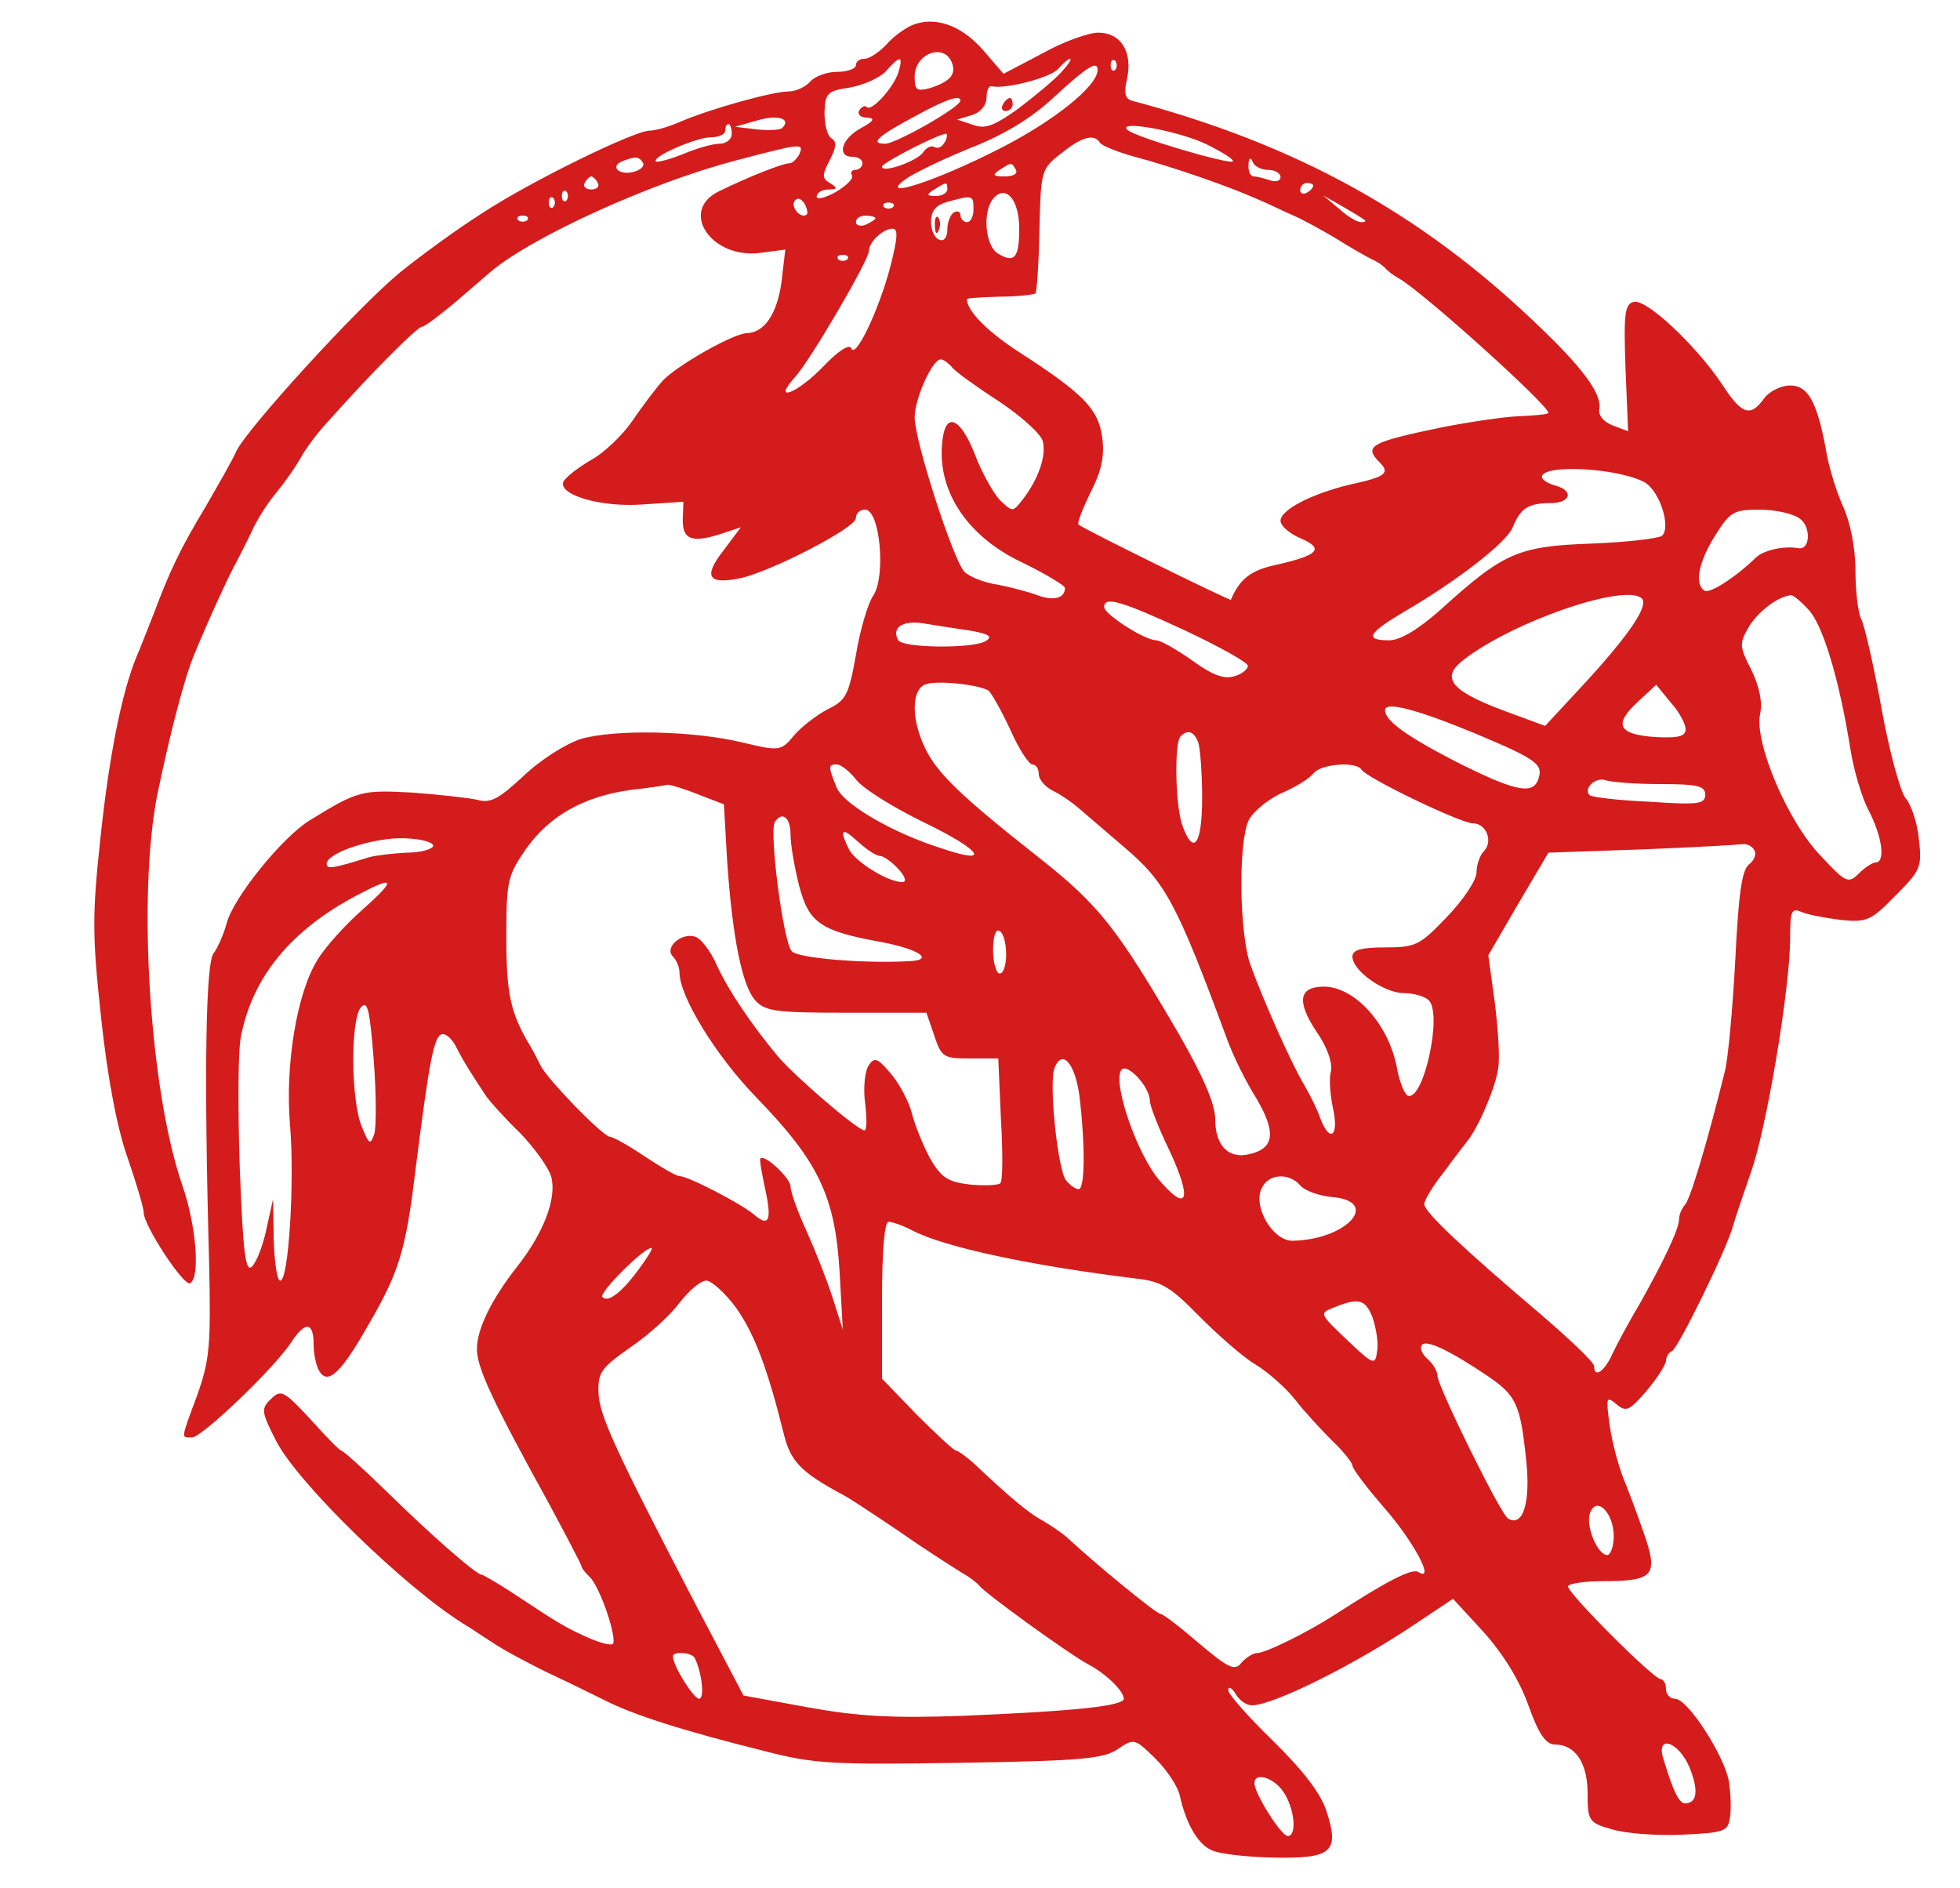 <?xml version="1.0" standalone="no"?>
<!DOCTYPE svg PUBLIC "-//W3C//DTD SVG 20010904//EN"
 "http://www.w3.org/TR/2001/REC-SVG-20010904/DTD/svg10.dtd">
<svg version="1.0" xmlns="http://www.w3.org/2000/svg"
 width="300pt" height="289pt" viewBox="0 0 300 289"
 preserveAspectRatio="xMidYMid meet">
<g transform="translate(0,289) scale(0.1,-0.1)"
fill="#d41c1c" stroke="none">
<path d="M1395 2851 c-11 -5 -29 -18 -39 -30 -11 -11 -25 -21 -33 -21 -7 0
-13 -4 -13 -10 0 -5 -13 -10 -29 -10 -16 0 -34 -7 -41 -15 -7 -8 -22 -15 -33
-15 -24 0 -118 -26 -165 -46 -18 -8 -39 -14 -48 -14 -23 0 -183 -78 -257 -127
-38 -24 -94 -65 -126 -91 -66 -55 -231 -236 -249 -272 -6 -14 -28 -52 -47 -85
-39 -65 -54 -96 -80 -165 -10 -25 -21 -54 -26 -65 -23 -56 -42 -153 -55 -275
-13 -120 -13 -151 1 -280 10 -93 25 -170 41 -214 13 -38 24 -75 24 -82 0 -20
62 -114 71 -108 16 9 9 90 -12 150 -50 145 -69 444 -38 599 20 96 42 180 57
215 21 51 54 123 64 140 4 8 15 29 23 46 8 18 25 45 38 60 13 16 30 40 37 53
7 13 26 39 44 58 65 73 135 143 142 143 4 0 25 16 48 35 22 19 48 41 57 49 64
54 247 137 374 170 102 27 105 27 99 11 -4 -8 -11 -15 -16 -15 -10 0 -61 -20
-108 -43 -61 -30 -11 -104 64 -94 l38 5 -6 -51 c-7 -48 -26 -76 -53 -77 -20 0
-106 -49 -128 -72 -11 -12 -32 -40 -47 -62 -15 -22 -44 -50 -65 -61 -20 -12
-38 -26 -41 -33 -6 -20 59 -39 123 -34 l61 4 -1 -28 c0 -31 15 -36 65 -19 l24
8 -27 -36 c-31 -40 -23 -52 26 -42 47 10 177 77 177 92 0 7 6 13 14 13 23 0
32 -101 13 -131 -9 -13 -21 -55 -27 -92 -11 -61 -15 -69 -44 -83 -17 -9 -40
-27 -51 -40 -19 -23 -22 -24 -76 -11 -77 19 -198 21 -250 6 -24 -8 -62 -32
-88 -57 -38 -35 -50 -42 -71 -36 -14 3 -59 8 -100 11 -76 4 -82 3 -155 -42
-42 -25 -118 -119 -128 -158 -5 -18 -14 -38 -20 -46 -12 -14 -15 -179 -7 -471
3 -130 1 -151 -18 -205 -26 -70 -25 -65 -8 -65 15 0 127 107 152 146 21 32 34
31 34 -3 0 -16 4 -34 9 -42 13 -21 33 -2 73 68 49 84 59 116 74 241 21 166 28
203 40 207 6 2 16 -7 22 -19 11 -22 25 -44 47 -77 6 -8 28 -33 51 -55 22 -23
44 -53 48 -68 8 -33 -12 -85 -52 -136 -40 -51 -62 -96 -62 -127 0 -28 24 -80
109 -234 28 -52 51 -96 51 -98 0 -3 6 -10 13 -17 16 -16 42 -94 35 -102 -3 -3
-21 2 -39 10 -35 16 -42 20 -116 69 -23 15 -44 27 -46 27 -8 0 -78 61 -146
128 -35 34 -66 62 -69 62 -2 0 -23 21 -47 48 -40 43 -45 46 -60 31 -16 -15
-15 -20 8 -65 33 -64 195 -222 286 -279 9 -5 29 -19 45 -29 16 -11 52 -30 80
-44 28 -13 69 -33 91 -44 45 -23 121 -47 245 -78 77 -20 106 -21 300 -18 184
3 219 6 241 21 25 17 26 16 57 -14 18 -18 35 -43 38 -58 9 -40 26 -72 47 -82
10 -6 52 -11 94 -12 92 -2 104 8 83 72 -9 27 -36 62 -82 107 -37 36 -68 71
-68 77 0 7 5 4 11 -5 5 -10 17 -18 25 -18 33 0 157 62 248 123 l60 40 46 -50
c29 -32 55 -73 69 -112 16 -45 27 -61 41 -61 31 0 50 -28 50 -75 0 -42 2 -45
38 -55 20 -6 69 -10 107 -8 65 3 70 5 73 27 2 13 1 38 -2 56 -8 40 -63 125
-82 125 -8 0 -14 7 -14 15 0 8 -4 15 -8 15 -11 0 -142 131 -142 142 0 4 24 8
53 8 75 0 84 8 67 62 -8 24 -22 62 -31 85 -10 22 -21 63 -25 90 -6 44 -6 47
10 34 15 -13 20 -10 46 20 16 19 29 39 30 46 0 6 4 13 9 15 9 3 85 158 94 193
3 11 15 46 26 78 24 64 61 284 61 361 0 42 2 47 18 40 9 -4 36 -9 60 -12 39
-4 46 -1 83 37 39 39 41 44 36 87 -2 24 -12 53 -20 62 -8 9 -25 71 -37 137
-12 66 -26 127 -31 137 -5 9 -9 43 -9 75 0 34 -8 74 -19 98 -10 22 -21 58 -25
80 -14 79 -28 105 -56 105 -14 0 -32 -9 -40 -20 -21 -29 -34 -25 -65 23 -39
58 -114 129 -134 125 -14 -3 -16 -17 -13 -101 l4 -97 -24 9 c-13 5 -22 15 -20
25 4 23 -25 63 -98 132 -176 168 -366 273 -618 340 -10 3 -12 13 -7 33 9 41
-9 71 -44 71 -15 0 -54 -14 -86 -32 l-59 -31 -31 36 c-34 39 -75 53 -110 38z
m62 -57 c7 -18 -3 -29 -34 -39 -20 -5 -23 -3 -23 18 0 35 45 52 57 21z m-82
-15 c-8 -24 -41 -60 -48 -53 -3 3 -8 1 -12 -5 -3 -6 2 -11 12 -11 13 -1 11 -5
-9 -16 -30 -16 -38 -44 -13 -44 8 0 15 -4 15 -10 0 -5 -5 -10 -11 -10 -5 0 -8
-4 -5 -8 3 -5 -8 -16 -25 -26 -16 -9 -29 -12 -29 -7 0 6 8 11 18 11 14 0 15 2
2 10 -12 7 -12 12 0 35 10 19 11 28 3 33 -7 4 -11 22 -11 40 1 29 4 33 39 38
21 4 46 15 55 25 22 25 27 24 19 -2z m249 0 c-10 -11 -40 -36 -65 -55 -38 -27
-51 -32 -70 -25 l-24 8 23 7 c13 4 22 15 22 27 0 10 3 18 8 17 19 -5 91 13
102 27 7 8 15 15 18 15 3 0 -3 -9 -14 -21z m83 4 c-4 -3 -7 0 -7 7 0 7 3 10 7
7 3 -4 3 -10 0 -14z m-27 0 c0 -25 -68 -79 -151 -121 -98 -50 -186 -78 -144
-47 10 8 55 30 99 48 54 21 96 47 130 79 50 46 66 56 66 41z m-210 -47 c0 -10
-99 -66 -115 -66 -25 0 -11 12 49 44 46 25 66 31 66 22z m-273 -42 c-3 -3 -20
-4 -39 -2 l-33 4 35 10 c31 9 52 2 37 -12z m-77 -9 c0 -8 -8 -15 -19 -15 -10
0 -35 -7 -56 -16 -20 -8 -39 -13 -41 -11 -7 7 62 37 85 37 12 0 21 5 21 10 0
6 2 10 5 10 3 0 5 -7 5 -15z m727 -16 c24 -12 42 -23 40 -26 -6 -5 -149 37
-161 48 -18 16 78 -1 121 -22z m-402 2 c-3 -6 -10 -9 -15 -6 -5 3 -12 -1 -17
-8 -8 -13 -63 -33 -63 -22 0 6 94 54 99 50 1 -2 0 -9 -4 -14z m239 0 c3 -4 27
-14 53 -21 57 -15 146 -46 188 -65 17 -7 41 -19 55 -25 14 -6 43 -22 65 -35
22 -14 47 -28 55 -32 8 -3 17 -10 20 -13 3 -4 12 -11 21 -16 36 -20 229 -194
229 -206 0 -2 -20 -4 -45 -5 -24 -1 -77 -9 -118 -17 -111 -23 -120 -29 -95
-54 16 -16 8 -22 -43 -33 -60 -14 -109 -39 -109 -56 0 -8 14 -20 31 -27 37
-16 27 -26 -40 -41 -37 -8 -54 -22 -67 -53 -1 -2 -223 107 -233 115 -3 2 6 24
18 49 17 33 22 56 18 85 -6 43 -28 66 -127 130 -48 31 -80 63 -80 81 0 2 22 3
50 4 27 0 52 3 55 5 2 3 5 47 6 98 2 90 3 93 33 116 32 26 51 31 60 16z m-700
-30 c3 -5 -3 -11 -14 -14 -22 -6 -37 8 -18 16 20 8 26 8 32 -2z m957 -11 c10
0 19 -5 19 -11 0 -6 -7 -8 -16 -5 -9 3 -20 6 -25 6 -5 0 -9 8 -8 18 0 10 3 12
6 5 2 -7 13 -13 24 -13z m-386 0 c3 -6 -4 -10 -17 -10 -18 0 -20 2 -8 10 19
12 18 12 25 0z m-640 -20 c3 -5 -1 -10 -10 -10 -9 0 -13 5 -10 10 3 6 8 10 10
10 2 0 7 -4 10 -10z m535 -10 c0 -5 -8 -10 -17 -10 -15 0 -16 2 -3 10 19 12
20 12 20 0z m560 6 c0 -3 -4 -8 -10 -11 -5 -3 -10 -1 -10 4 0 6 5 11 10 11 6
0 10 -2 10 -4z m-1143 -23 c-4 -3 -7 0 -7 7 0 7 3 10 7 7 3 -4 3 -10 0 -14z
m693 -43 c0 -44 -7 -53 -31 -39 -22 11 -26 68 -7 87 19 19 38 -5 38 -48z
m-713 33 c-4 -3 -7 0 -7 7 0 7 3 10 7 7 3 -4 3 -10 0 -14z m388 -11 c-8 -8
-25 10 -19 20 4 6 9 5 15 -3 4 -7 6 -15 4 -17z m255 8 c0 -11 -4 -20 -10 -20
-5 0 -10 5 -10 11 0 5 -4 7 -10 4 -5 -3 -10 -15 -10 -26 0 -12 -5 -19 -12 -16
-7 2 -13 14 -13 27 0 17 7 26 25 31 39 11 40 10 40 -11z m599 -17 c2 -2 0 -3
-6 -3 -6 0 -21 9 -34 21 l-24 20 30 -17 c17 -10 32 -19 34 -21z m-722 20 c-4
-3 -10 -3 -14 0 -3 4 0 7 7 7 7 0 10 -3 7 -7z m-560 -20 c-4 -3 -10 -3 -14 0
-3 4 0 7 7 7 7 0 10 -3 7 -7z m533 3 c0 -2 -7 -6 -15 -10 -8 -3 -15 -1 -15 4
0 6 7 10 15 10 8 0 15 -2 15 -4z m23 -73 c-17 -66 -54 -144 -60 -126 -3 7 -20
-4 -42 -27 -40 -42 -81 -58 -44 -17 23 25 113 179 113 193 0 14 22 34 36 34 9
0 8 -14 -3 -57z m-66 10 c-4 -3 -10 -3 -14 0 -3 4 0 7 7 7 7 0 10 -3 7 -7z
m161 -166 c6 -7 38 -30 72 -52 33 -22 63 -49 66 -60 6 -23 -7 -59 -31 -90 -15
-19 -15 -19 -35 0 -10 11 -28 43 -38 70 -23 58 -46 66 -50 16 -7 -74 40 -144
125 -183 34 -17 63 -34 63 -38 0 -16 -18 -20 -42 -11 -13 5 -40 12 -60 16 -21
3 -44 12 -52 20 -17 18 -76 200 -76 236 0 29 27 89 40 89 4 0 12 -6 18 -13z
m1059 -175 c23 -13 41 -68 27 -82 -5 -4 -54 -10 -109 -12 -112 -4 -134 -14
-231 -102 -34 -30 -61 -46 -78 -46 -38 0 -32 11 22 43 81 47 157 106 167 129
12 30 24 38 58 38 31 0 37 19 7 27 -11 3 -20 9 -20 13 0 20 116 14 157 -8z
m238 -56 c17 -12 16 -48 -2 -45 -23 4 -53 -3 -65 -14 -32 -31 -71 -56 -79 -51
-16 10 -9 44 16 84 23 37 29 40 68 40 24 0 52 -6 62 -14z m-242 -122 c11 -11
-20 -56 -85 -127 l-63 -68 -65 24 c-80 30 -95 50 -60 77 76 59 248 118 273 94z
m255 -17 c22 -23 47 -106 64 -212 5 -33 18 -77 29 -97 20 -39 25 -78 10 -78
-5 0 -17 -8 -26 -17 -16 -16 -20 -14 -59 28 -50 52 -101 173 -92 216 4 18 -1
42 -13 67 -19 37 -19 41 -4 67 14 23 44 46 64 48 3 1 15 -9 27 -22z m-954 -32
c53 -25 96 -49 96 -54 0 -5 -9 -13 -21 -16 -15 -5 -34 2 -64 24 -24 17 -49 31
-55 31 -18 0 -80 40 -80 51 0 17 27 9 124 -36z m-330 0 c29 -5 36 -9 25 -16
-19 -12 -126 -11 -134 1 -11 19 6 31 38 26 18 -3 50 -8 71 -11z m29 -92 c4 -3
19 -29 33 -59 13 -30 29 -54 34 -54 6 0 10 -7 10 -15 0 -8 10 -20 23 -26 12
-6 29 -18 37 -25 8 -7 40 -34 70 -60 64 -54 81 -86 158 -294 9 -25 29 -66 45
-91 30 -51 28 -76 -9 -85 -33 -9 -54 12 -54 53 0 23 -18 65 -56 131 -94 161
-121 196 -212 268 -122 96 -158 131 -176 169 -22 45 -21 92 2 98 18 6 81 -1
95 -10z m1067 -59 c0 -11 -11 -14 -47 -12 -56 4 -64 19 -26 54 l28 26 22 -27
c13 -14 23 -33 23 -41z m-321 -7 c95 -40 104 -47 95 -71 -9 -23 -38 -16 -129
30 -73 38 -105 61 -105 77 0 14 47 2 139 -36z m-425 -13 c3 -9 6 -47 6 -85 0
-71 -13 -90 -30 -43 -11 29 -13 127 -3 137 11 11 20 8 27 -9z m-523 -58 c10
-13 58 -43 106 -66 86 -42 100 -64 26 -39 -77 24 -154 69 -163 95 -13 32 -12
34 1 34 6 0 20 -11 30 -24z m773 16 c8 -13 152 -82 170 -82 21 0 32 -28 17
-43 -6 -6 -11 -21 -11 -32 0 -12 -20 -42 -45 -68 -42 -44 -48 -47 -95 -47 -37
0 -50 -4 -50 -14 0 -22 49 -56 79 -56 15 0 32 -5 38 -11 21 -21 -8 -154 -32
-146 -5 2 -12 19 -16 38 -11 68 -63 128 -112 129 -39 0 -43 -22 -12 -69 17
-24 25 -49 22 -61 -3 -11 -1 -35 3 -55 10 -43 -4 -56 -19 -17 -5 15 -17 38
-25 52 -20 33 -64 133 -82 183 -17 47 -19 186 -3 221 6 13 29 32 50 42 22 9
44 23 50 31 12 14 65 18 73 5z m457 -22 c57 0 69 -3 69 -16 0 -15 -11 -16 -86
-11 -47 2 -88 7 -91 10 -10 10 9 28 24 23 8 -3 46 -6 84 -6z m-1472 -16 l39
-15 5 -87 c8 -117 23 -191 43 -213 15 -17 33 -19 140 -19 l122 0 12 -35 c11
-33 14 -35 55 -35 l43 0 4 -92 c3 -51 3 -96 -1 -99 -3 -3 -24 -4 -46 -2 -34 4
-44 10 -62 41 -11 21 -23 51 -27 67 -4 17 -18 44 -31 60 -21 25 -26 28 -35 15
-6 -8 -9 -34 -6 -57 3 -24 3 -43 -1 -43 -10 0 -105 81 -133 114 -39 47 -74 98
-93 139 -9 21 -24 40 -32 43 -21 8 -49 -16 -35 -30 5 -5 10 -16 10 -24 0 -37
55 -127 118 -192 95 -98 120 -151 127 -265 l5 -90 -16 50 c-9 28 -27 73 -40
102 -13 28 -24 59 -24 67 0 13 -40 50 -46 43 -2 -1 2 -22 7 -46 11 -50 6 -60
-18 -39 -21 17 -100 58 -113 58 -5 0 -29 14 -53 30 -25 17 -49 30 -53 30 -11
0 -98 90 -107 110 -4 8 -11 22 -16 30 -30 50 -36 80 -36 166 0 87 2 94 31 136
36 50 88 79 159 89 28 3 53 7 57 8 4 0 25 -6 47 -15z m141 -61 c0 -16 6 -50
13 -78 15 -58 33 -70 127 -87 57 -11 80 -27 43 -29 -67 -4 -170 4 -181 15 -13
13 -35 182 -26 198 11 17 24 7 24 -19z m137 -33 c5 0 18 -9 28 -20 11 -12 13
-20 6 -20 -22 0 -70 30 -81 49 -16 32 -12 36 13 13 13 -12 28 -22 34 -22z
m-684 15 c-2 -5 -20 -10 -40 -10 -21 -1 -47 -4 -58 -7 -55 -17 -65 -19 -65
-10 0 17 74 41 120 39 25 -1 44 -6 43 -12z m2022 -6 c4 -6 0 -16 -8 -22 -11
-9 -16 -45 -21 -147 -4 -74 -11 -151 -16 -170 -27 -109 -53 -196 -61 -204 -5
-6 -9 -15 -9 -22 0 -15 -24 -65 -60 -129 -16 -27 -35 -62 -42 -77 -12 -27 -28
-38 -28 -19 0 6 -39 43 -86 83 -113 96 -174 153 -174 165 0 6 13 28 30 49 16
22 33 44 37 49 17 22 42 81 46 109 3 16 0 61 -5 101 l-10 73 46 79 46 78 143
5 c78 3 147 7 154 8 6 1 15 -3 18 -9z m-2130 -91 c-26 -23 -57 -57 -69 -77
-32 -51 -50 -163 -42 -254 7 -84 -2 -237 -15 -237 -5 0 -9 28 -10 63 l-1 62
-10 -45 c-5 -25 -15 -51 -22 -58 -10 -11 -14 18 -19 150 -3 90 -3 181 2 203
18 90 76 161 176 214 60 32 63 26 10 -21z m985 -69 c0 -16 -4 -29 -10 -29 -5
0 -10 16 -10 36 0 21 4 33 10 29 6 -3 10 -19 10 -36z m-967 -274 c-6 -18 -8
-17 -19 10 -17 39 -18 167 -1 184 10 10 13 -6 19 -81 4 -51 4 -102 1 -113z
m1079 59 c9 -73 9 -144 -1 -144 -5 0 -13 6 -19 13 -13 15 -27 150 -18 172 11
30 31 9 38 -41z m108 -9 c0 -7 13 -41 30 -76 35 -75 28 -96 -15 -46 -34 39
-72 148 -59 169 8 13 44 -25 44 -47z m230 -129 c6 -8 28 -16 48 -18 76 -6 25
-65 -59 -67 -31 -1 -63 54 -47 82 11 21 41 22 58 3z m-592 -70 c49 -25 179
-53 342 -73 38 -4 53 -14 95 -57 28 -28 66 -62 86 -74 20 -12 48 -37 62 -55
13 -17 39 -45 56 -62 17 -16 31 -34 31 -38 0 -5 22 -34 49 -65 46 -53 78 -114
52 -98 -10 6 -47 -13 -129 -66 -42 -27 -105 -58 -118 -58 -6 0 -17 -7 -24 -15
-10 -13 -20 -8 -65 30 -29 25 -55 45 -59 45 -6 0 -99 76 -144 118 -7 6 -23 17
-35 24 -21 11 -50 35 -104 86 -13 12 -27 22 -30 22 -3 0 -30 25 -60 55 l-53
55 0 120 c0 77 4 120 10 120 6 0 23 -6 38 -14z m-417 -54 c-27 -38 -50 -57
-59 -47 -6 6 63 75 75 75 3 0 -5 -13 -16 -28z m146 -64 c28 -40 48 -93 73
-194 10 -40 26 -57 85 -89 11 -5 53 -33 93 -60 40 -28 83 -55 94 -62 11 -6 23
-15 27 -20 8 -11 139 -106 168 -121 26 -14 53 -40 53 -52 0 -11 -76 -19 -245
-26 -110 -4 -161 -1 -239 13 l-98 18 -71 135 c-125 240 -150 294 -151 329 -1
31 5 38 49 69 28 19 61 49 75 68 14 18 32 34 41 34 8 0 29 -19 46 -42z m974
-15 c5 -15 9 -37 7 -50 -3 -23 -5 -23 -46 16 -43 41 -43 41 -20 50 37 15 48
13 59 -16z m176 -89 c44 -30 50 -43 59 -129 7 -65 -5 -103 -28 -89 -12 8 -108
203 -108 219 0 7 -7 18 -15 25 -8 7 -12 16 -9 21 6 10 43 -8 101 -47z m193
-245 c0 -16 -5 -29 -10 -29 -15 0 -34 46 -26 65 10 26 36 -1 36 -36z m-1407
-186 c11 -21 16 -63 7 -63 -8 0 -40 50 -40 65 0 8 28 6 33 -2z m1523 -168 c14
-35 12 -55 -7 -55 -9 0 -18 18 -33 68 -12 38 23 27 40 -13z m-622 -37 c17 -24
22 -68 7 -68 -10 0 -51 65 -51 81 0 17 29 9 44 -13z"/>
<path d="M1535 2730 c-3 -5 -1 -10 4 -10 6 0 11 5 11 10 0 6 -2 10 -4 10 -3 0
-8 -4 -11 -10z"/>
<path d="M1431 2544 c0 -11 3 -14 6 -6 3 7 2 16 -1 19 -3 4 -6 -2 -5 -13z"/>
</g>
</svg>

